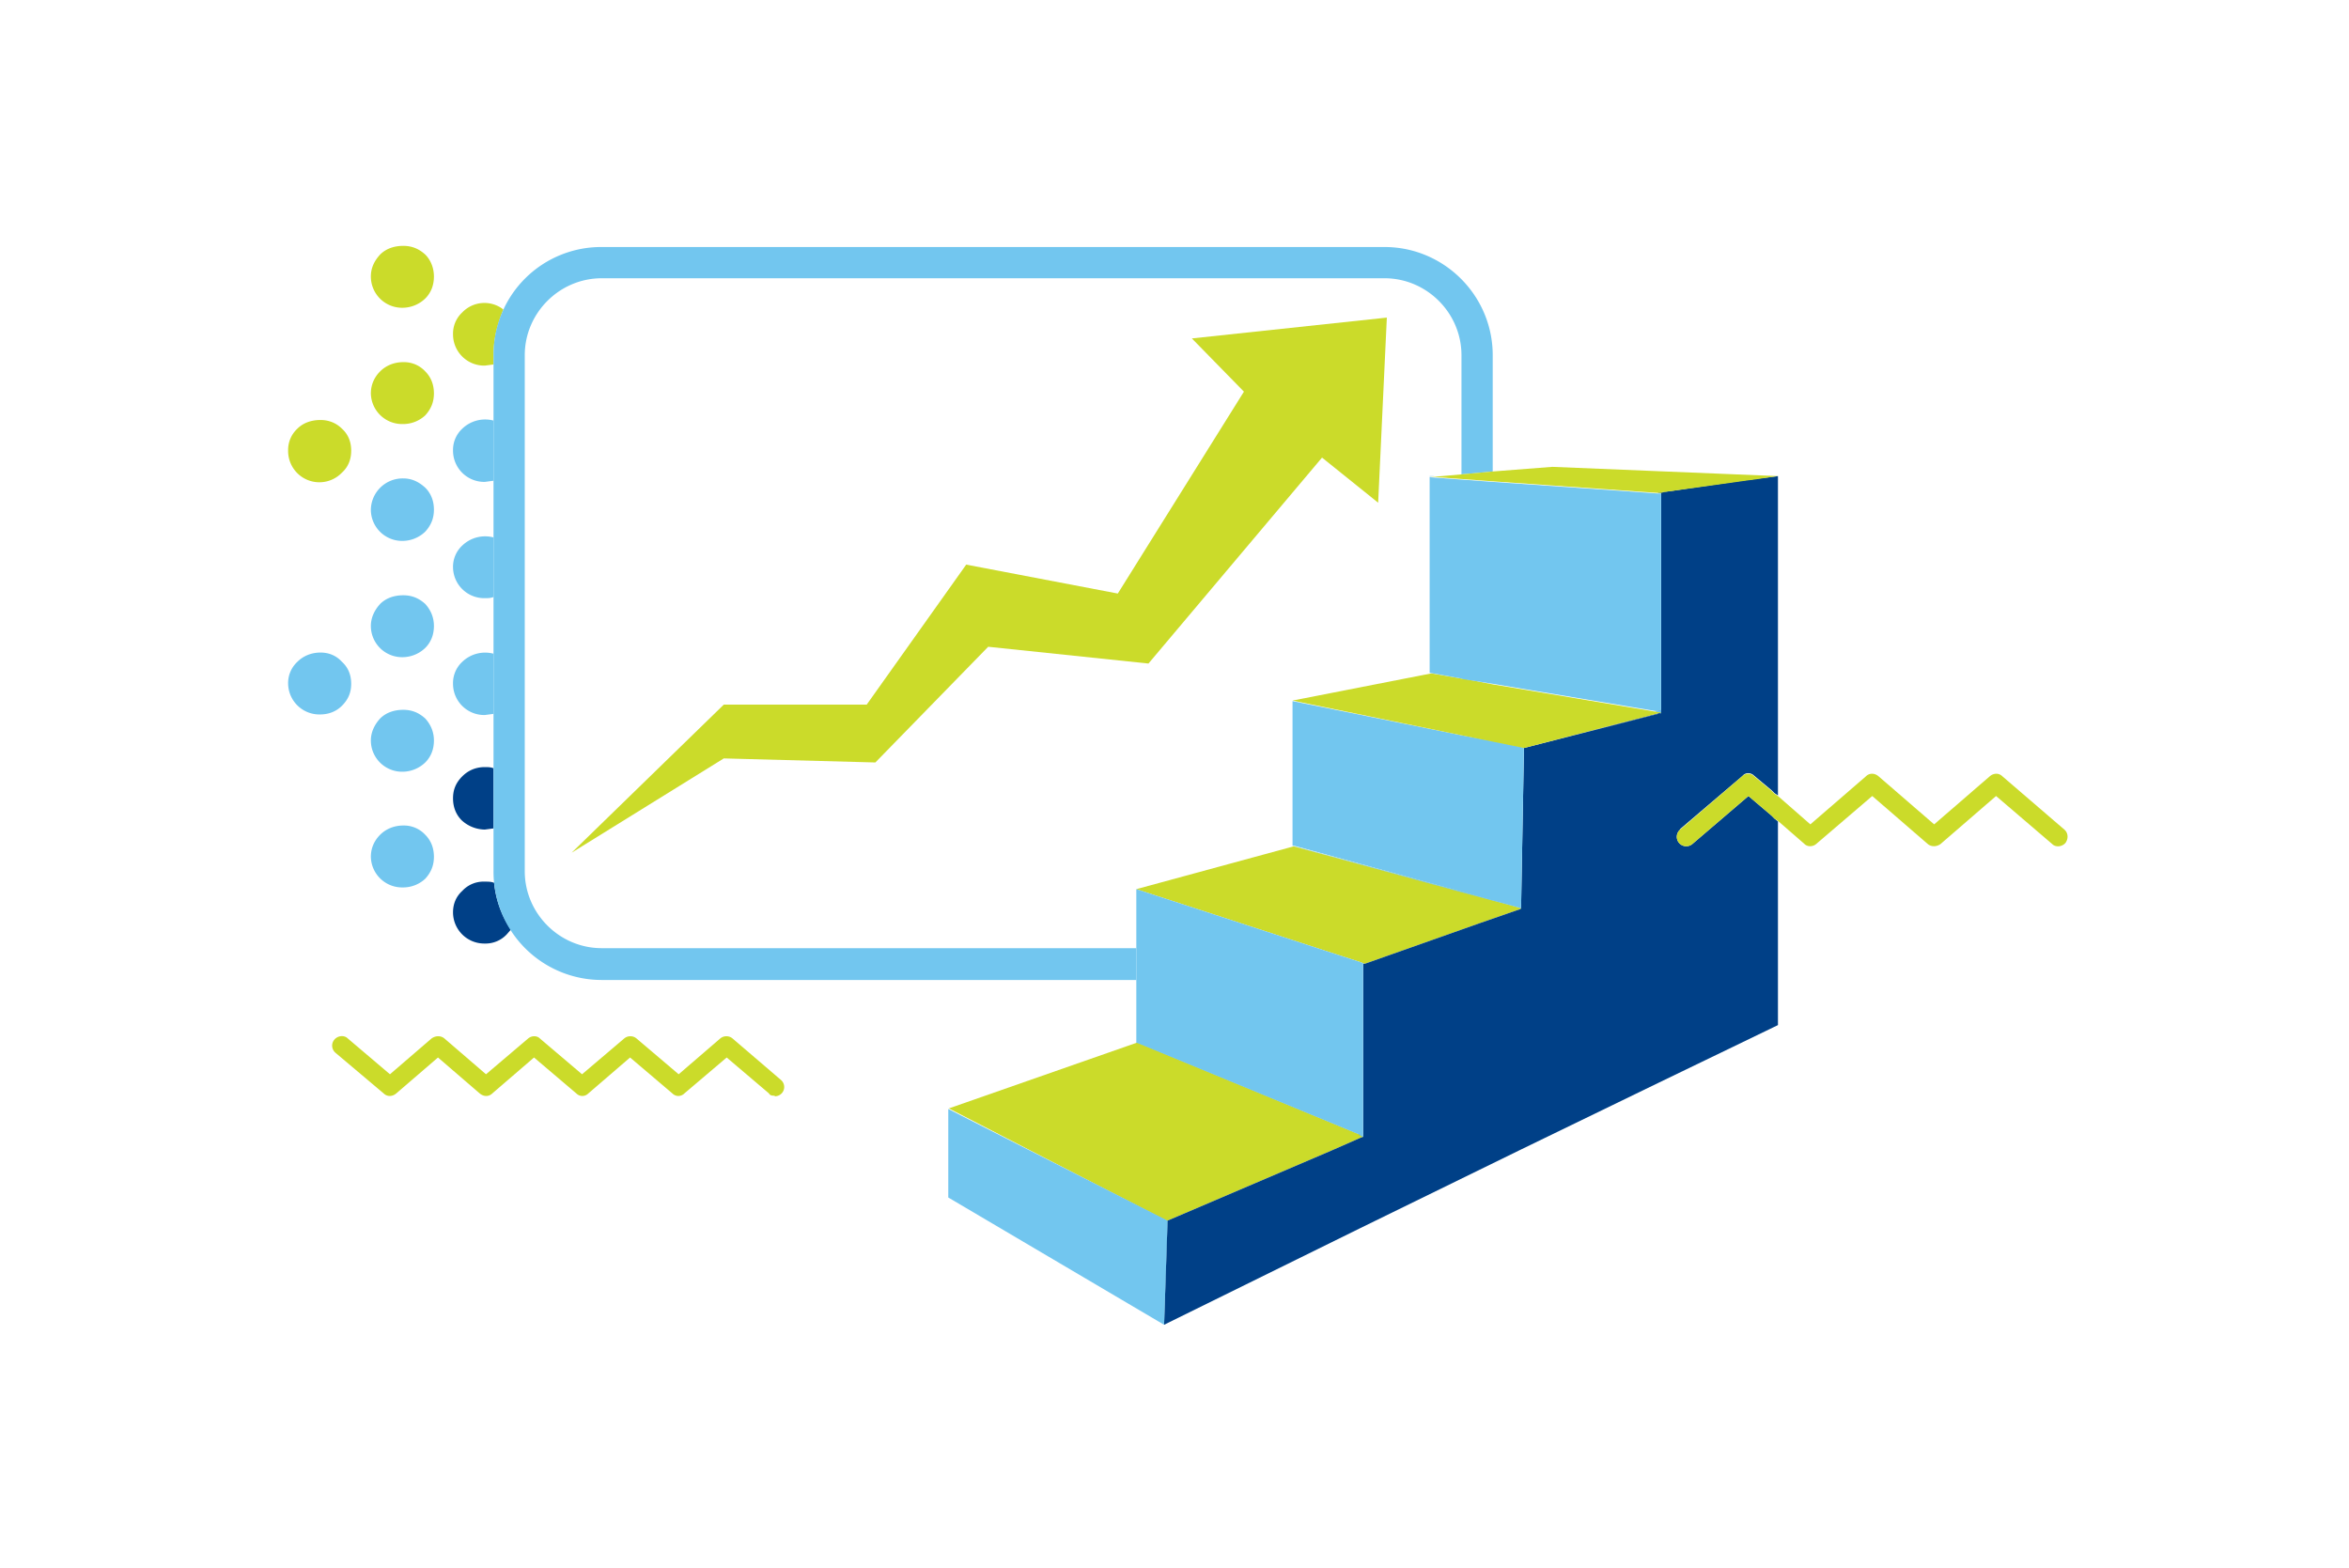 <svg xmlns="http://www.w3.org/2000/svg" width="406" height="271" fill="none" viewBox="0 0 406 271"><path fill="#fff" d="M0 0h406v271H0z"/><path fill="#004087" d="m88.3 160.7-.7.8a5 5 0 0 1-3.8 1.6 5.4 5.4 0 0 1-5.5-5.4c0-1.4.5-2.7 1.6-3.7a5 5 0 0 1 3.9-1.6c.6 0 1.1 0 1.6.2.3 3 1.3 5.7 2.9 8.1Z"/><path fill="#72C6EF" d="M73.5 144.3c1 1 1.5 2.3 1.5 3.8s-.5 2.7-1.5 3.8a5.6 5.6 0 0 1-3.9 1.5 5.4 5.4 0 0 1-5.5-5.3c0-1.5.6-2.8 1.6-3.8s2.4-1.6 4-1.6a5 5 0 0 1 3.8 1.6Z"/><path fill="#004087" d="M85.3 132.8v10.4l-1.5.2a6 6 0 0 1-4-1.6c-1-1-1.5-2.3-1.5-3.8s.5-2.7 1.6-3.8c1-1 2.3-1.6 3.9-1.6.5 0 1 0 1.5.2Z"/><path fill="#72C6EF" d="M85.3 113v10.4l-1.5.2a5.4 5.4 0 0 1-5.5-5.4 5 5 0 0 1 1.6-3.8 5.7 5.7 0 0 1 5.4-1.4Zm-26.2 1.4c1.1 1 1.6 2.3 1.6 3.8s-.5 2.7-1.6 3.8c-1 1-2.3 1.5-3.8 1.5a5.4 5.4 0 0 1-5.5-5.3 5 5 0 0 1 1.6-3.8c1-1 2.4-1.6 4-1.6 1.4 0 2.7.5 3.7 1.6Zm14.4 9.8c1 1.1 1.5 2.4 1.5 3.8 0 1.5-.5 2.8-1.5 3.8a5.7 5.7 0 0 1-3.9 1.6 5.4 5.4 0 0 1-5.5-5.4c0-1.4.6-2.7 1.6-3.8 1-1 2.4-1.5 4-1.5 1.5 0 2.7.5 3.8 1.5Zm11.8-31.3v10.3c-.5.2-1 .2-1.5.2a5.4 5.4 0 0 1-5.5-5.3 5 5 0 0 1 1.6-3.8 5.7 5.7 0 0 1 5.4-1.4Zm-11.8 11.5c1 1.1 1.5 2.4 1.5 3.8 0 1.5-.5 2.8-1.5 3.8a5.7 5.7 0 0 1-3.9 1.6 5.4 5.4 0 0 1-5.5-5.4c0-1.4.6-2.7 1.6-3.8 1-1 2.4-1.5 4-1.5 1.5 0 2.7.5 3.8 1.5Zm11.8-31.7v10.4l-1.5.2a5.4 5.4 0 0 1-5.5-5.4 5 5 0 0 1 1.6-3.8 5.7 5.7 0 0 1 5.4-1.4Z"/><path fill="#CBDB2A" d="M59.1 74.1c1.1 1 1.6 2.3 1.6 3.8s-.5 2.8-1.6 3.8a5.4 5.4 0 0 1-9.3-3.8 5 5 0 0 1 1.6-3.8c1-1 2.4-1.5 4-1.5 1.4 0 2.7.5 3.7 1.5Z"/><path fill="#72C6EF" d="M73.5 84.3c1 1 1.5 2.3 1.5 3.8s-.5 2.7-1.5 3.8a5.7 5.7 0 0 1-3.9 1.6 5.4 5.4 0 0 1-5.5-5.4 5.5 5.5 0 0 1 5.6-5.4c1.5 0 2.7.6 3.8 1.6Z"/><path fill="#CBDB2A" d="M73.5 64.2c1 1 1.5 2.3 1.5 3.8s-.5 2.7-1.5 3.8a5.6 5.6 0 0 1-3.9 1.5 5.4 5.4 0 0 1-5.5-5.3c0-1.5.6-2.8 1.6-3.8s2.4-1.6 4-1.6a5 5 0 0 1 3.8 1.6ZM87 53.5c-1 2.4-1.7 5-1.7 7.9V63l-1.5.2a5.4 5.4 0 0 1-5.5-5.4 5 5 0 0 1 1.6-3.8 5.3 5.3 0 0 1 7.1-.5ZM73.5 44c1 1 1.5 2.4 1.5 3.8 0 1.5-.5 2.8-1.5 3.8a5.7 5.7 0 0 1-3.9 1.6 5.4 5.4 0 0 1-5.5-5.4c0-1.5.6-2.7 1.6-3.8 1-1 2.4-1.5 4-1.5 1.5 0 2.7.5 3.8 1.5Z"/><path fill="#72C6EF" d="M252.6 117.3h.3-.3Zm-17 49.2v.1h.3l-.3-.1Zm16.5-12.5v.1l5.2 1.4-5.2-1.5Zm.5-36.7h.3-.3ZM252 154v.1l5.2 1.4-5.2-1.5Zm6-92.6v20.1l-5.4.5V61.4c0-7.3-6-13.3-13.3-13.3H104c-7.3 0-13.3 6-13.3 13.3v89.2c0 7.3 6 13.3 13.3 13.3h92.4v5.5H104a18.7 18.7 0 0 1-18.7-18.8V61.4A18.6 18.6 0 0 1 104 42.7h135.3c10.3 0 18.7 8.4 18.7 18.7Z"/><path fill="#CBDB2A" d="m98.8 147.4 26.3-25.6h24.7L167 97.6l26.2 5L215 67.7l-9-9.2 33.7-3.6-1.5 32-9.7-7.8-30 35.6-27.7-2.9-19.5 20-26.2-.7-26.3 16.3Z"/><path fill="#004087" d="M263.1 157h-.1l-.1.1v.2l.3-.1h.2v-.3l-.3.1Z"/><path fill="#CBDB2A" d="m235.5 196.5-.4.2-5 2.2-28.3 12.1h-.2L164 191.6l32.6-11.4 38.4 15.9h.2l.2.2h.2Zm27.4-39.5v.1l-7.2 2.5-19.8 7-.3-.1-.5-.2-7.4-2.4-31.3-10.2 27.2-7.4L252 154l5.2 1.4 4.7 1.3.9.3Z"/><path fill="#CBDB2A" d="M263.4 157.1h-.2l-.3.2v-.2l-.9-.3-4.7-1.3-5.2-1.4-28.5-7.8h.1l28.4 7.7 5.3 1.5 4.8 1.3.7.2h.2l.3.1Z"/><path fill="#004087" d="M262.9 156.6v.7l.3-.1-.3-.6Zm23.7-33.7h-.5l.5.2v.2l-23.2 6 23.2-5.9h.5v-.7l-.5.2Z"/><path fill="#004087" d="M290.4 143.4a1.6 1.6 0 1 0 2.1 2.5l9.7-8.3 4 3.4.5.5.6.5v35.2l-20.7 10-23.7 11.5-27.8 13.6-33.9 16.7.6-18 28.3-12.1 5-2.2.5-.2v-29.9h.3l19.8-7 7.2-2.5.5-27.8 23.2-5.9h.5V85.1l.8-.1 14.5-2.1h.1l4.8-.6v55.2l-.6-.4-.5-.5-3-2.5c-.6-.6-1.5-.6-2 0l-10.8 9.2Z"/><path fill="#72C6EF" d="m263.4 129.3-.5 27.7-.7-.2-4.8-1.3-5.3-1.5-28.4-7.8h-.3v-25l29.2 5.9 5.4 1 4.9 1 .5.2Z"/><path fill="#72C6EF" d="m257.3 155.5-5.2-1.4-28.5-7.8h.1l28.4 7.7 5.3 1.5 4.8 1.3-4.9-1.3Z"/><path fill="#CBDB2A" d="M286.6 123v.3l-23.2 6-.5-.1-4.9-1-5.4-1.1-29.2-6 24-4.7 5.2.9h.3l5.1 1 28 4.7h.6Z"/><path fill="#CBDB2A" d="m287.1 123.2-.5.1v-.2h.5Z"/><path fill="#004087" d="m287.9 85-.8.2.8-.1Z"/><path fill="#004087" d="M287.1 85.1h-.5v.1h.5l.8-.1h-.8Z"/><path fill="#72C6EF" d="M287.1 85.2v37.5l-.5.2h-.5l-28.1-4.7-5.1-.8-.3-.1-5.5-1V82.5l5.5.4 5.4.4 28.5 2h.6Z"/><path fill="#72C6EF" d="M287.1 122.7v.5l-.5-.1-.5-.1.5-.1.5-.2ZM248 82.3l-.9.1v-.1h1Zm39.1 2.8-.5.1v-.1h.5Z"/><path fill="#CBDB2A" d="m307.3 82.3-4.8.7h-.1L288 85h-.1l-.8.1h-.5v.1h-.1l-28.5-2-5.4-.4-5.5-.4h1l4.5-.4 5.4-.5 10.3-.8 39 1.6Z"/><path fill="#CBDB2A" d="m287.9 85-.8.2h-.5v-.1h1.3Z"/><path fill="#004087" d="M235.6 196.4v.1l-.5.2-5 2.2 5-2.2.4-.2h.1Z"/><path fill="#004087" d="m201.6 211-.4 17.1v.9l.6-18h-.2Zm33.3-14.8h.2v-.1h-.2Zm.7.3-.5.2-5 2.2 5-2.2.5-.2Z"/><path fill="#72C6EF" d="M235.6 166.5v30l-.3-.1-.2-.1v-.2h-.2l-38.3-15.8h-.2v-26.6l31.3 10.2 7.4 2.4.5.2Z"/><path fill="#72C6EF" d="M235 196v.3l-.1-.1.2-.1Zm.6.4Z"/><path fill="#CBDB2A" d="m235.6 196.5-.5.2-5 2.2 5-2.2.4-.2h.1Z"/><path fill="#72C6EF" d="m201.8 211-.6 18-37.3-22v-15.3l37.7 19.2.2.1Z"/><path fill="#CBDB2A" d="M357 145.7c-.6.7-1.7.8-2.3.2l-9.7-8.3-9.6 8.3c-.7.5-1.6.5-2.2 0l-9.6-8.3-9.7 8.3c-.6.5-1.5.5-2 0l-4.6-4-.6-.4-.5-.5-4-3.4-9.7 8.3a1.6 1.6 0 1 1-2.1-2.5l10.7-9.2c.6-.6 1.5-.6 2.1 0l3 2.5.5.5.6.4 5.6 4.9 9.6-8.3c.6-.6 1.5-.6 2.2 0l9.6 8.3 9.6-8.3c.7-.6 1.6-.6 2.2 0l10.7 9.2c.7.6.7 1.6.2 2.3Zm-223.1 43.7c-.4 0-.8 0-1-.4l-7.3-6.2-7.3 6.2c-.6.6-1.5.6-2.1 0l-7.3-6.2-7.2 6.2c-.6.6-1.5.6-2.1 0l-7.3-6.2-7.2 6.2c-.6.6-1.5.6-2.2 0l-7.2-6.2-7.2 6.2c-.7.6-1.6.6-2.2 0l-8.3-7c-.7-.6-.8-1.6-.2-2.3.6-.7 1.7-.8 2.3-.2l7.3 6.2 7.2-6.2c.7-.5 1.6-.5 2.2 0l7.2 6.2 7.3-6.2c.6-.5 1.5-.5 2 0l7.3 6.2 7.3-6.2c.6-.5 1.5-.5 2.1 0l7.3 6.2 7.2-6.2c.6-.5 1.5-.5 2.1 0l8.4 7.2a1.6 1.6 0 0 1-1.1 2.8Z"/></svg>